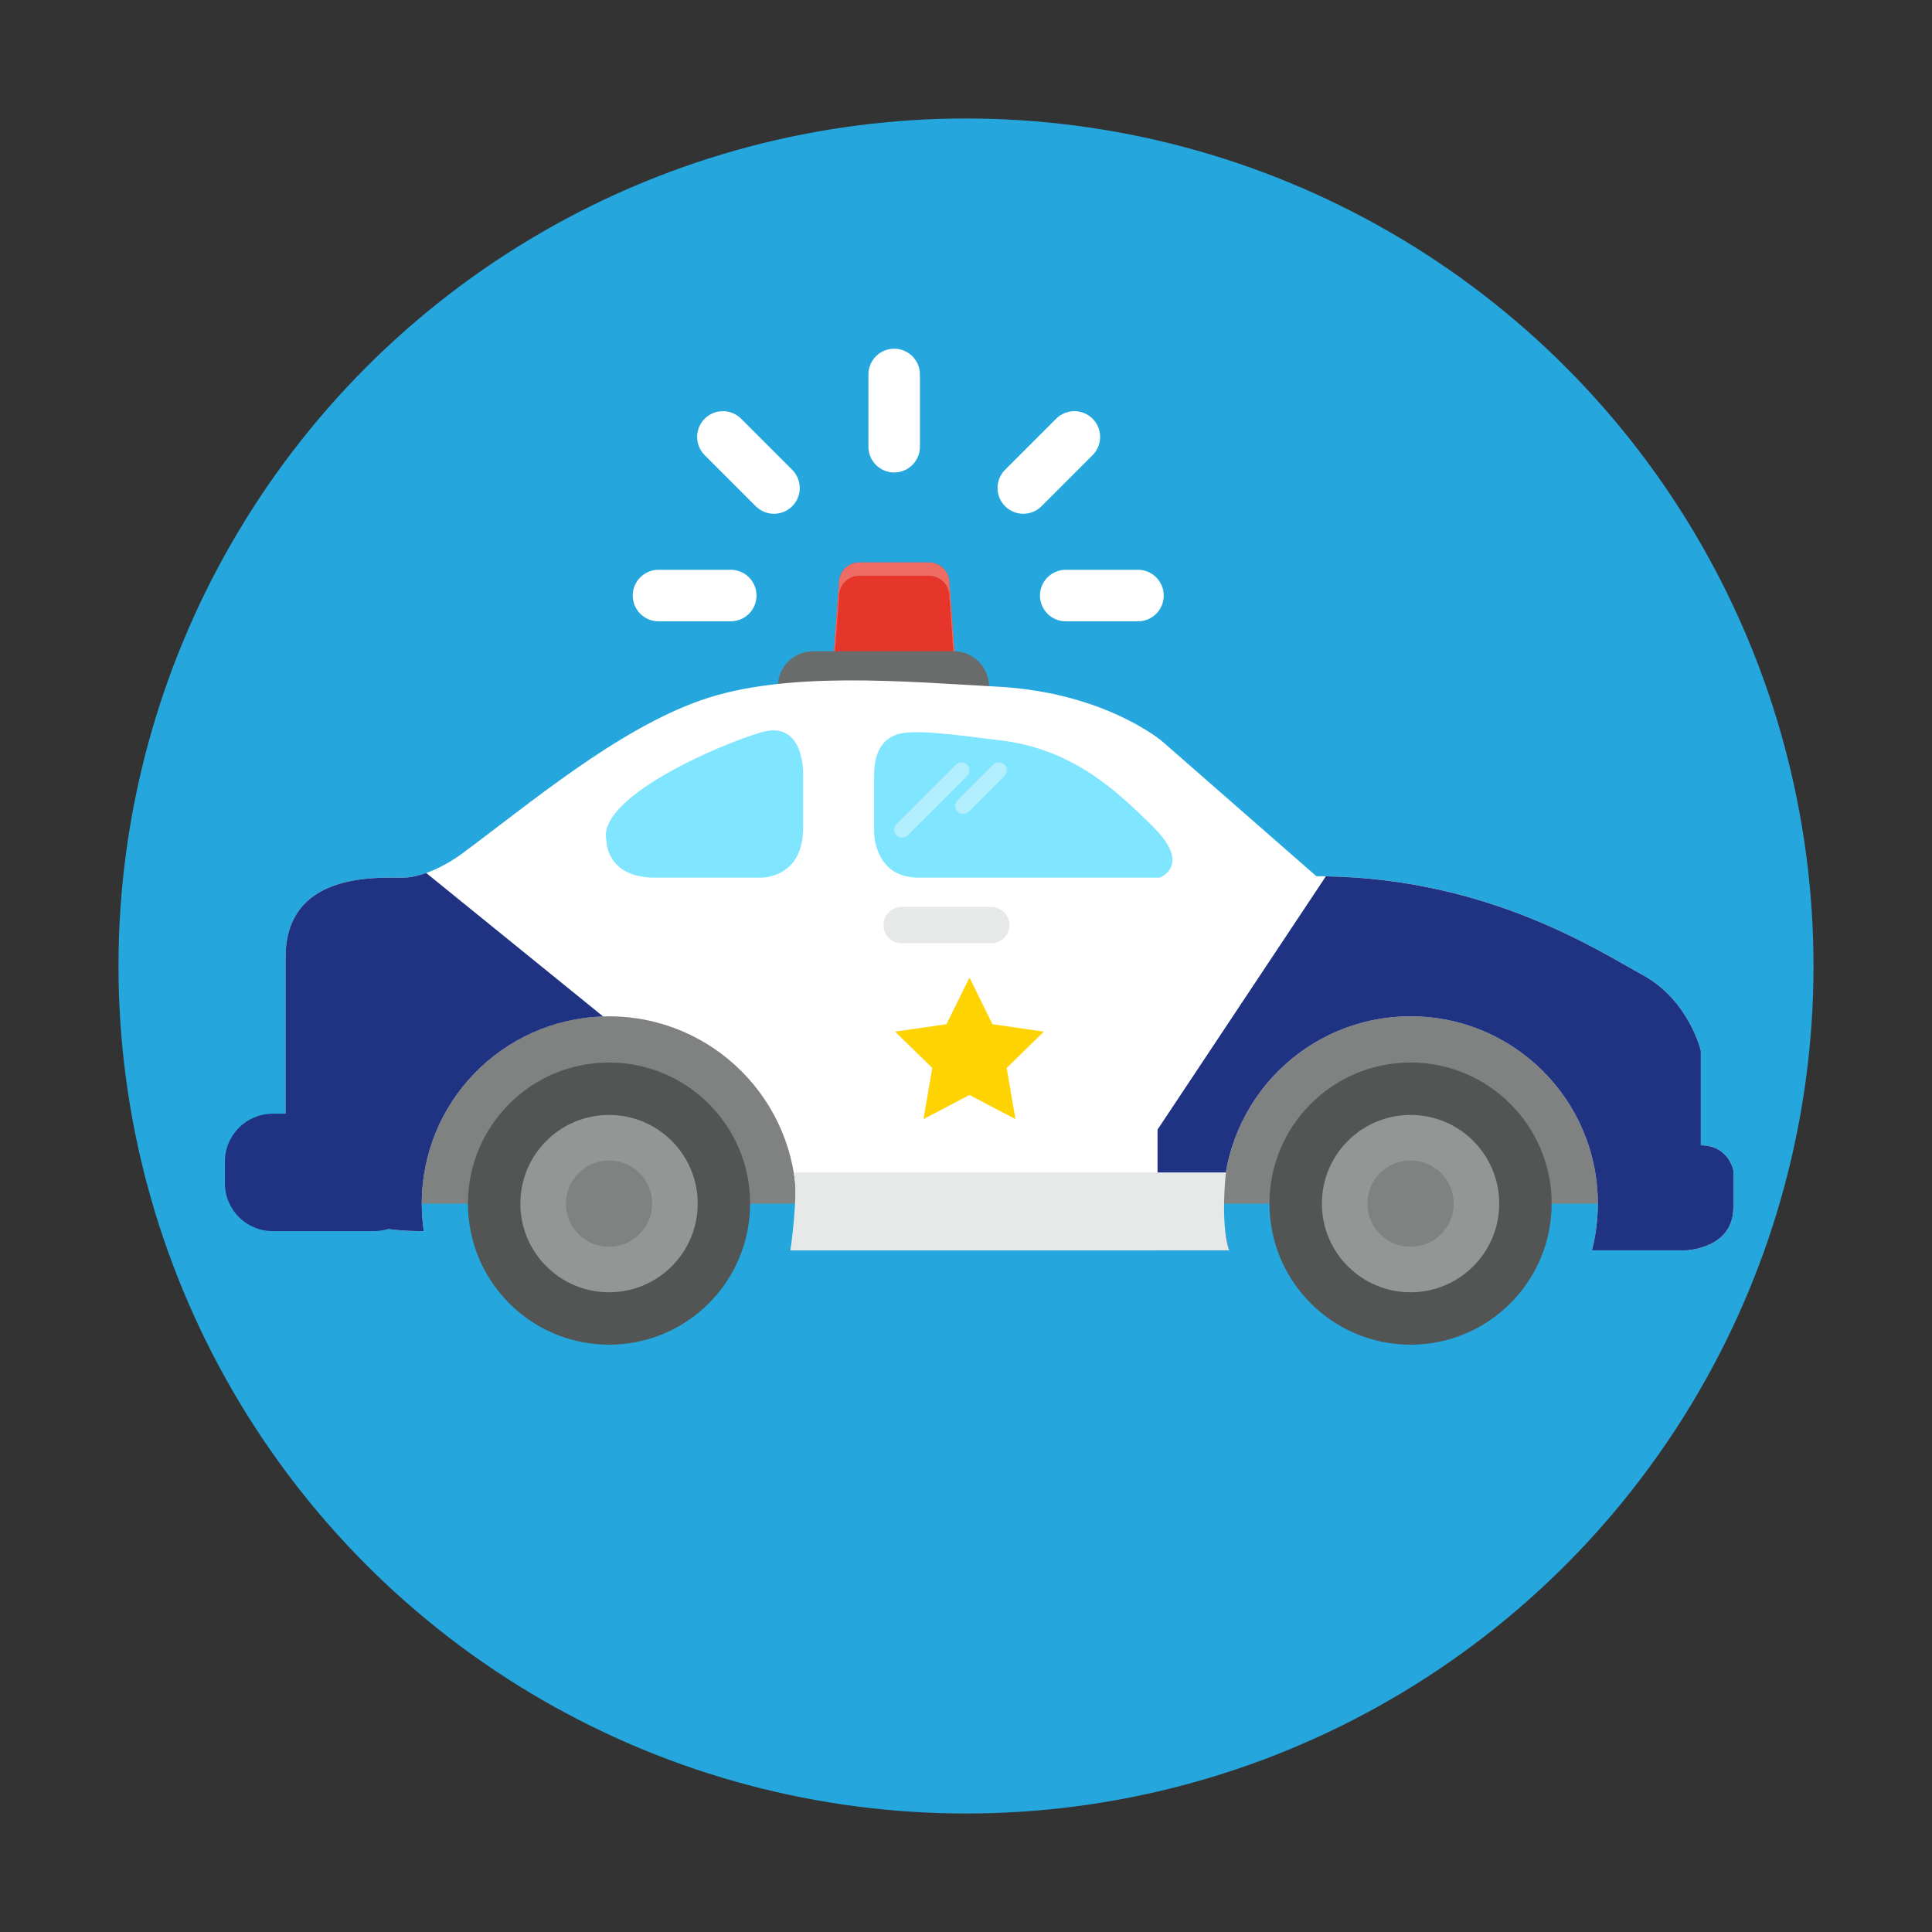 <?xml version="1.0" encoding="utf-8"?>
<!-- Generator: Adobe Illustrator 16.0.0, SVG Export Plug-In . SVG Version: 6.00 Build 0)  -->
<!DOCTYPE svg PUBLIC "-//W3C//DTD SVG 1.1 Tiny//EN" "http://www.w3.org/Graphics/SVG/1.1/DTD/svg11-tiny.dtd">
<svg version="1.1" baseProfile="tiny" id="Layer_1" xmlns="http://www.w3.org/2000/svg" xmlns:xlink="http://www.w3.org/1999/xlink"
	 x="0px" y="0px" width="300px" height="300px" viewBox="0 0 300 300" xml:space="preserve">
<rect x="0" y="0" width="300" height="300" fill="#333333" stroke="none"/>
<g>
	<circle fill="#25A7DE" cx="150" cy="150" r="131.6"/>
	<g>
		<path fill="#808181" d="M61.078,186.895h195.078c0,0,0.348-36.993-40.758-36.993s-121.741,0-121.741,0
			S53.414,151.272,61.078,186.895z"/>
		<path fill="#E6352B" d="M148.323,102.911l-0.905-12.408c0-1.747-1.416-3.163-3.163-3.163h-10.817
			c-1.746,0-3.162,1.416-3.162,3.163l-0.905,12.408H148.323z"/>
		<path fill="#ED6C64" d="M130.275,92.571c0-1.748,1.416-3.164,3.162-3.164h10.817c1.747,0,3.163,1.416,3.163,3.164l0.754,10.34
			h0.151l-0.905-12.408c0-1.747-1.416-3.163-3.163-3.163h-10.817c-1.746,0-3.162,1.416-3.162,3.163l-0.905,12.408h0.151
			L130.275,92.571z"/>
		<path fill="#6A6C6C" d="M153.582,106.627c0,3.043-2.467,5.51-5.51,5.51h-21.785c-3.043,0-5.51-2.467-5.51-5.51l0,0
			c0-3.043,2.467-5.51,5.51-5.51h21.785C151.115,101.117,153.582,103.584,153.582,106.627L153.582,106.627z"/>
		<circle fill="#535554" cx="94.57" cy="186.895" r="21.908"/>
		<g>
			<circle fill="#949696" cx="94.571" cy="186.895" r="13.769"/>
			<circle fill="#808181" cx="94.57" cy="186.895" r="6.701"/>
		</g>
		<circle fill="#535554" cx="219.03" cy="186.895" r="21.909"/>
		<g>
			<circle fill="#949696" cx="219.03" cy="186.895" r="13.769"/>
			<circle fill="#808181" cx="219.03" cy="186.895" r="6.702"/>
		</g>
		<path fill="#FFFFFF" d="M264.103,177.847v-14.696c0,0-1.838-7.808-8.956-11.712c-7.119-3.904-24.571-15.386-50.75-15.386
			l-23.883-20.897c0,0-8.838-7.613-25.52-8.525c-14.675-0.804-33.038-2.497-46.127,2.095c-13.09,4.593-26.639,16.075-37.201,23.883
			c0,0-4.822,3.674-9.187,3.674c-4.363,0-18.142-0.757-18.142,12.401c0,11.251,0,17.682,0,17.682v8.726
			c0,0-1.606,16.075,21.127,16.075c0,0,0.122,0.01,0.346,0.028c-0.208-1.404-0.318-2.839-0.318-4.3
			c0-16.06,13.019-29.079,29.077-29.079c16.061,0,29.079,13.019,29.079,29.079c0,2.505-0.316,4.937-0.912,7.256
			c0.122,0,0.246,0.001,0.367,0.001h67.055h0.707c-0.598-2.32-0.914-4.751-0.914-7.257c0-16.06,13.019-29.079,29.079-29.079
			c16.06,0,29.079,13.019,29.079,29.079c0,2.506-0.318,4.938-0.914,7.257h14.609c0,0,7.349-0.23,7.349-6.66c0-4.74,0-5.61,0-5.741
			C269.153,181.751,268.465,177.847,264.103,177.847z"/>
		<path fill="#80E5FF" d="M135.734,120.668v8.616c0,0,0,6.999,6.889,6.999h37.458c0,0,5.021-1.848-0.945-7.815
			s-12.891-12.304-24.112-13.542c-3.426-0.377-11.656-1.673-14.926-1.077C135.781,114.636,135.734,118.969,135.734,120.668z"/>
		<path fill="#80E5FF" d="M124.712,120.208c0,0,0.229-8.435-6.43-6.514c-6.66,1.921-25.72,10.188-24.112,16.847
			c0,0-0.097,5.741,7.577,5.741h16.075c0,0,6.891,0.444,6.891-7.815L124.712,120.208z"/>
		<g>
			<path fill="#203382" d="M264.103,177.847v-14.696c0,0-1.838-7.808-8.956-11.712c-6.983-3.829-23.915-14.942-49.266-15.366
				l-26.139,39.333v18.746h10.416h0.707c-0.598-2.32-0.914-4.751-0.914-7.257c0-16.06,13.019-29.079,29.079-29.079
				c16.06,0,29.079,13.019,29.079,29.079c0,2.506-0.318,4.938-0.914,7.257h14.609c0,0,7.349-0.23,7.349-6.66c0-4.74,0-5.61,0-5.741
				C269.153,181.751,268.465,177.847,264.103,177.847z"/>
			<path fill="#203382" d="M93.657,157.839L93.657,157.839l-27.475-22.281c-1.192,0.424-2.464,0.725-3.703,0.725
				c-4.363,0-18.142-0.757-18.142,12.401c0,11.251,0,17.682,0,17.682v8.726c0,0-1.606,16.075,21.127,16.075
				c0,0,0.122,0.01,0.346,0.028c-0.208-1.404-0.318-2.839-0.318-4.3C65.492,171.141,78.021,158.322,93.657,157.839z"/>
		</g>
		<path fill="#203382" d="M34.924,180.364c0-4.101,3.324-7.425,7.426-7.425h15.689c4.102,0,7.426,3.324,7.426,7.425v3.377
			c0,4.101-3.324,7.425-7.426,7.425H42.35c-4.102,0-7.426-3.324-7.426-7.425V180.364z"/>
		<path fill="#E7E8E8" d="M156.733,143.647c0,1.557-1.263,2.819-2.819,2.819h-13.915c-1.557,0-2.819-1.262-2.819-2.819l0,0
			c0-1.557,1.263-2.819,2.819-2.819h13.915C155.471,140.829,156.733,142.091,156.733,143.647L156.733,143.647z"/>
		<path fill="#E7E8E8" d="M122.736,194.151c0,0,1.289-8.726,0.509-12.098h67.115c0,0-0.913,7.94,0.505,12.099L122.736,194.151z"/>
		<path fill="#B3EEFF" d="M139.211,129.7c-0.485-0.485-0.485-1.27,0-1.754l9.21-9.21c0.484-0.485,1.27-0.485,1.755,0l0,0
			c0.484,0.485,0.484,1.27-0.001,1.755l-9.209,9.21C140.48,130.184,139.695,130.184,139.211,129.7L139.211,129.7z"/>
		<path fill="#B3EEFF" d="M148.688,126.022c-0.485-0.485-0.485-1.27,0-1.754l5.532-5.533c0.484-0.485,1.27-0.485,1.755,0l0,0
			c0.484,0.485,0.484,1.27-0.001,1.755l-5.532,5.533C149.957,126.506,149.172,126.506,148.688,126.022L148.688,126.022z"/>
		<polygon fill="#FFD202" points="150.539,151.802 154.109,159.037 162.094,160.196 156.315,165.827 157.681,173.779 
			150.539,170.025 143.397,173.779 144.763,165.827 138.985,160.196 146.969,159.037 		"/>
	</g>
	<g>
		<path fill="#FFFFFF" d="M138.847,73.366c-2.209,0-4-1.791-4-4V58.148c0-2.209,1.791-4,4-4s4,1.791,4,4v11.217
			C142.847,71.575,141.056,73.366,138.847,73.366z"/>
	</g>
	<g>
		<path fill="#FFFFFF" d="M176.705,96.477h-11.217c-2.209,0-4-1.791-4-4s1.791-4,4-4h11.217c2.209,0,4,1.791,4,4
			S178.914,96.477,176.705,96.477z"/>
	</g>
	<g>
		<path fill="#FFFFFF" d="M113.47,96.477h-11.217c-2.209,0-4-1.791-4-4s1.791-4,4-4h11.217c2.209,0,4,1.791,4,4
			S115.679,96.477,113.47,96.477z"/>
	</g>
	<g>
		<path fill="#FFFFFF" d="M120.184,79.779c-1.023,0-2.048-0.391-2.828-1.171l-7.932-7.932c-1.562-1.562-1.562-4.095,0-5.657
			c1.561-1.562,4.096-1.562,5.656,0l7.932,7.932c1.562,1.562,1.562,4.095,0,5.657C122.231,79.388,121.207,79.779,120.184,79.779z"/>
	</g>
	<g>
		<path fill="#FFFFFF" d="M158.896,79.778c-1.023,0-2.048-0.391-2.828-1.171c-1.562-1.562-1.562-4.095,0-5.657l7.932-7.932
			c1.561-1.562,4.096-1.562,5.656,0c1.562,1.562,1.562,4.095,0,5.657l-7.932,7.932C160.943,79.388,159.919,79.778,158.896,79.778z"
			/>
	</g>
</g>
</svg>
